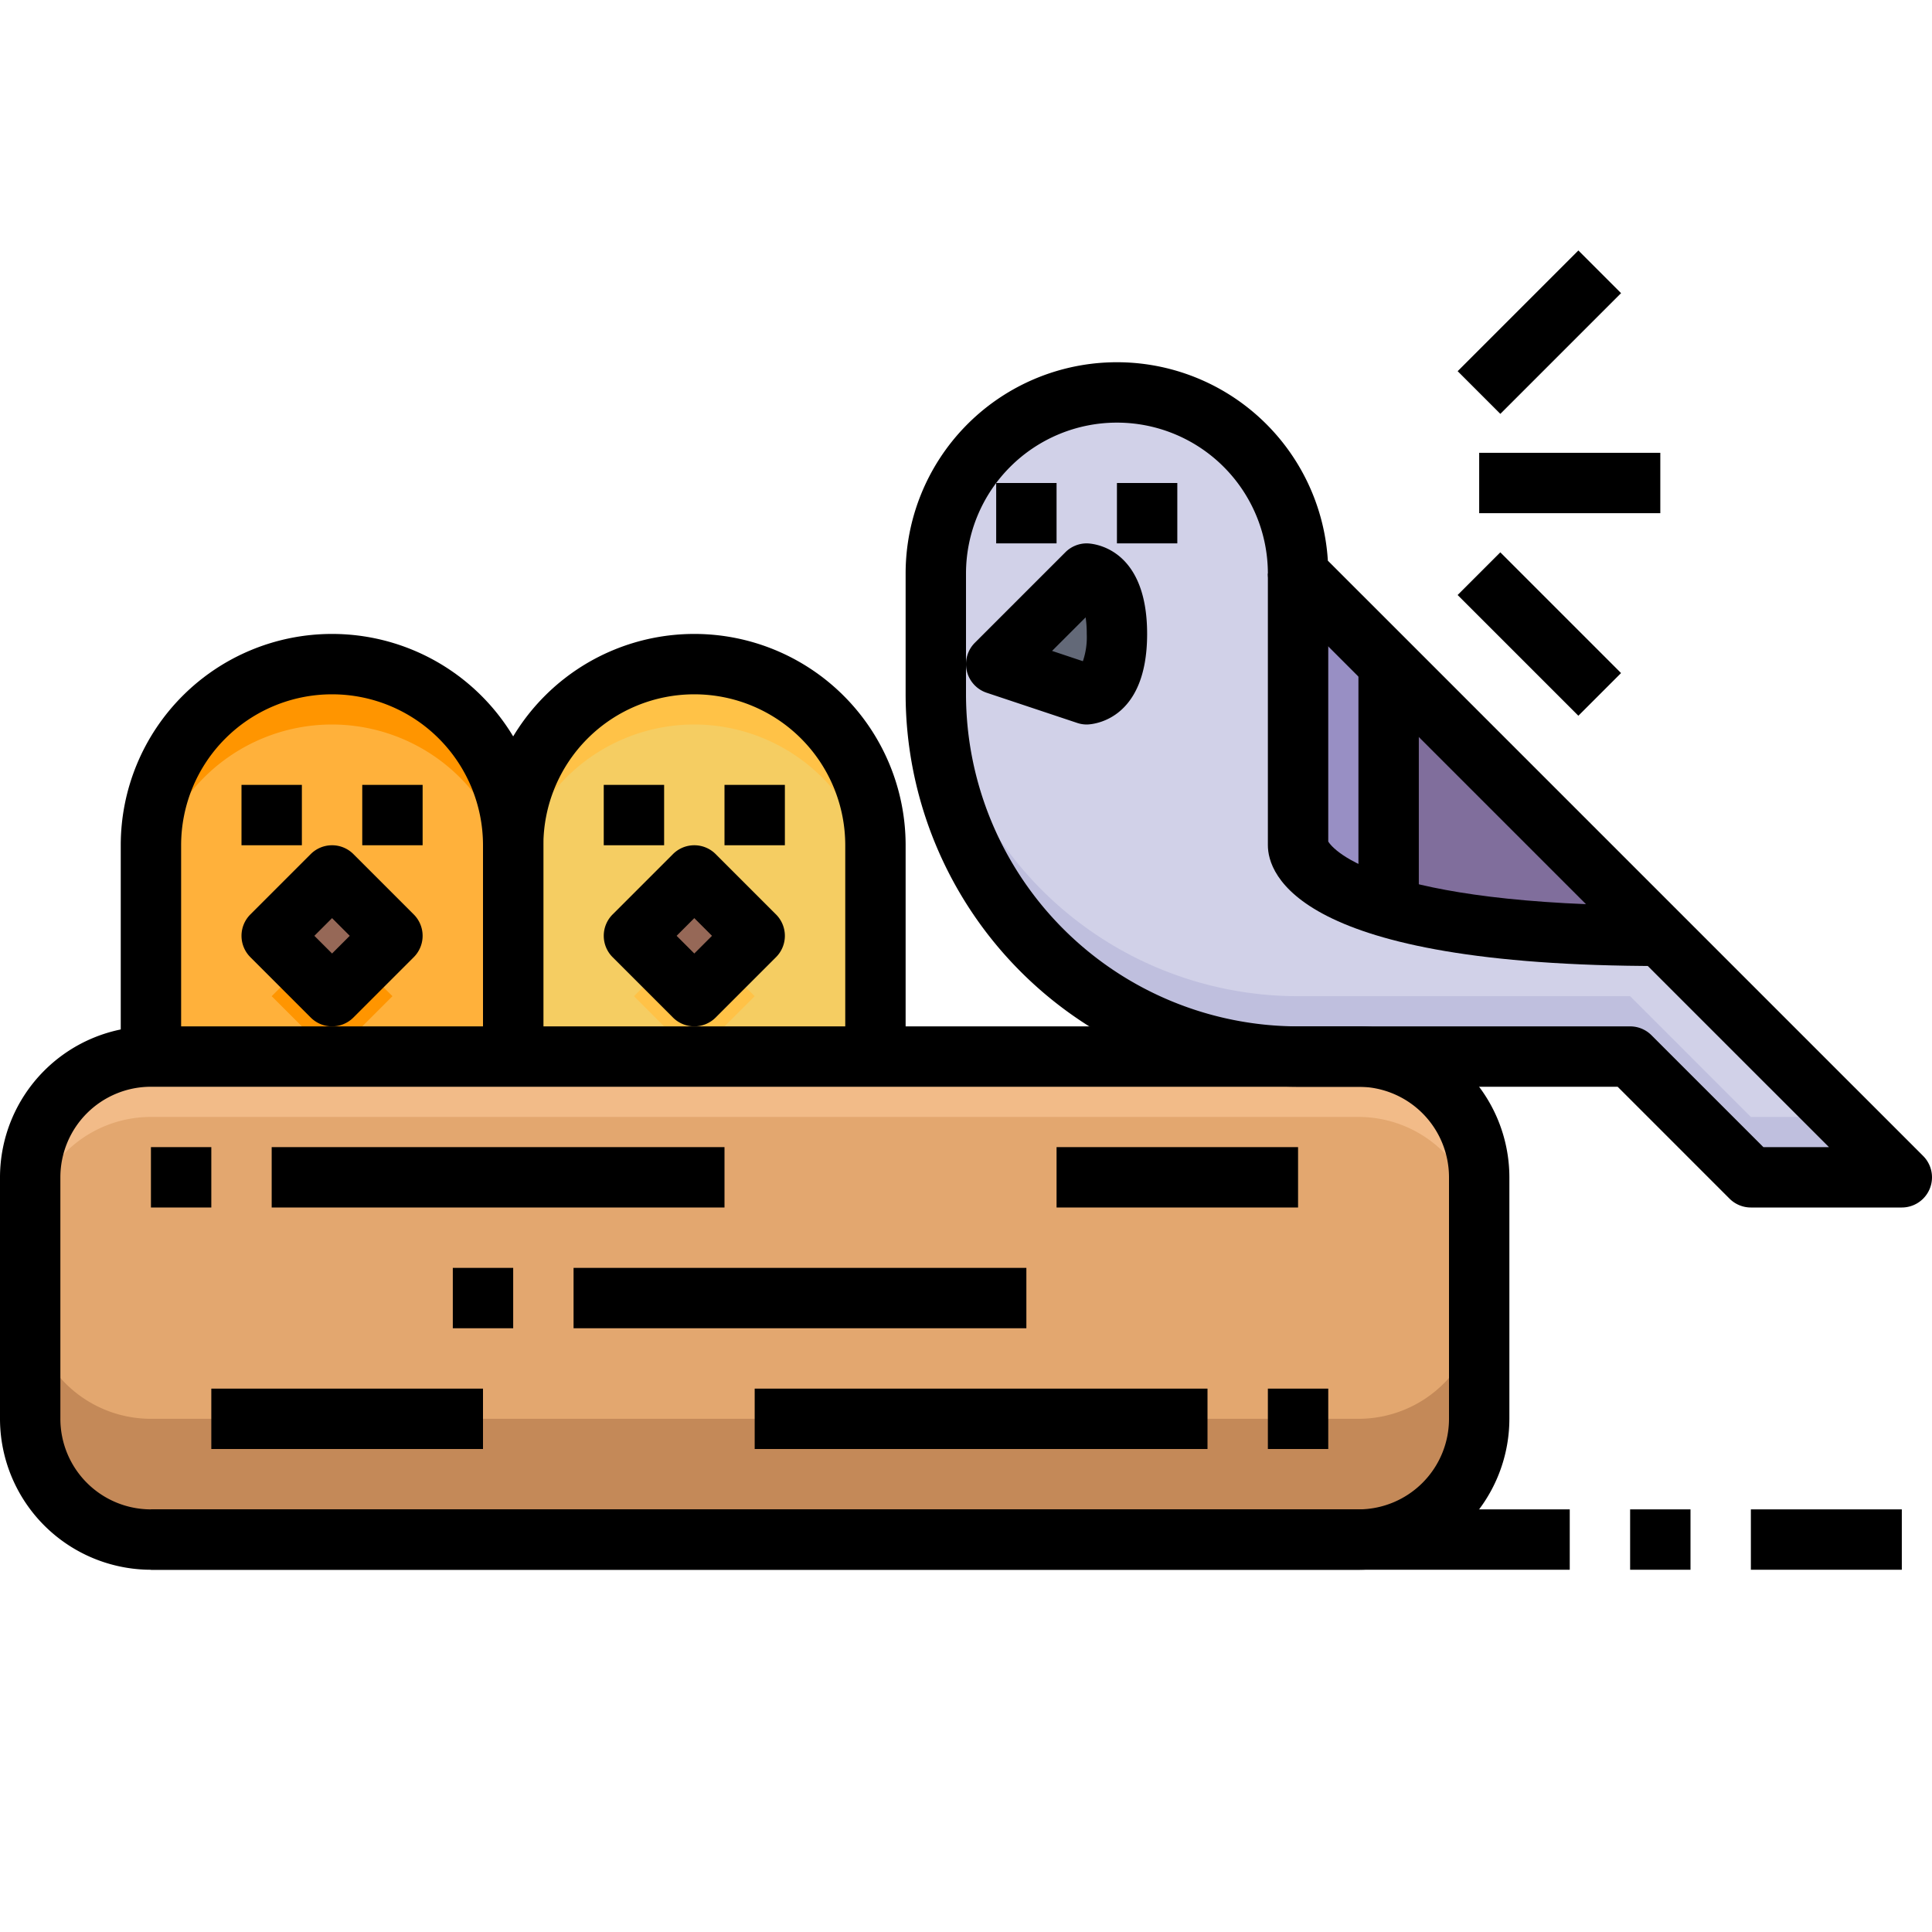 <svg height="512" viewBox="0 0 64 64" width="512" xmlns="http://www.w3.org/2000/svg"><g id="_27-Bird" data-name="27-Bird"><path d="m9.586 29.586h2.828v2.828h-2.828z" fill="#966857" transform="matrix(.707 -.707 .707 .707 -18.698 16.858)"/><path d="m21.586 29.586h2.828v2.828h-2.828z" fill="#966857" transform="matrix(.707 -.707 .707 .707 -15.184 25.343)"/><path d="m17 35h-12v-7a6 6 0 0 1 6-6 6.009 6.009 0 0 1 6 6zm-6-2 2-2-2-2-2 2z" fill="#ffb13b"/><path d="m12 32-1 1-1-1-1 1 2 2 2-2z" fill="#ff9500"/><path d="m15.24 23.76a5.944 5.944 0 0 0 -4.24-1.76 6 6 0 0 0 -6 6v2a6 6 0 0 1 6-6 6.009 6.009 0 0 1 6 6v-2a5.944 5.944 0 0 0 -1.76-4.24z" fill="#ff9500"/><path d="m29 35h-12v-7a6 6 0 0 1 6-6 6.009 6.009 0 0 1 6 6zm-6-2 2-2-2-2-2 2z" fill="#f5cd62"/><path d="m24 32-1 1-1-1-1 1 2 2 2-2z" fill="#ffc247"/><path d="m27.24 23.76a5.944 5.944 0 0 0 -4.24-1.76 6 6 0 0 0 -6 6v2a6 6 0 0 1 6-6 6.009 6.009 0 0 1 6 6v-2a5.944 5.944 0 0 0 -1.76-4.24z" fill="#ffc247"/><path d="m49 39v8a4 4 0 0 1 -4 4h-40a4 4 0 0 1 -4-4v-8a4 4 0 0 1 4-4h40a4 4 0 0 1 4 4z" fill="#e3a76f"/><path d="m45 35h-40a4 4 0 0 0 -4 4v2a4 4 0 0 1 4-4h40a4 4 0 0 1 4 4v-2a4 4 0 0 0 -4-4z" fill="#f2bb88"/><path d="m45 47h-40a4 4 0 0 1 -4-4v4a4 4 0 0 0 4 4h40a4 4 0 0 0 4-4v-4a4 4 0 0 1 -4 4z" fill="#c48958"/><path d="m46 30-.02.06a32.529 32.529 0 0 0 9.02.94l-9-9z" fill="#806e9c"/><path d="m43 28s0 1.18 2.98 2.06l.02-.06v-8l-3-3z" fill="#988fc4"/><path d="m33 22 3 1s1 0 1-2-1-2-1-2z" fill="#636978"/><path d="m36 23s1 0 1-2-1-2-1-2l-3 3zm1-10a6.009 6.009 0 0 1 6 6v9s0 1.18 2.98 2.06a32.529 32.529 0 0 0 9.02.94l8 8h-5l-4-4h-11a12 12 0 0 1 -12-12v-4a6 6 0 0 1 6-6z" fill="#d1d1e8"/><path d="m43 33h11l4 4h3l2 2h-5l-4-4h-11a12 12 0 0 1 -12-12v-2a12 12 0 0 0 12 12z" fill="#bfbfde"/><path d="m45 52h-40a5.006 5.006 0 0 1 -5-5v-8a5.006 5.006 0 0 1 5-5h40a5.006 5.006 0 0 1 5 5v8a5.006 5.006 0 0 1 -5 5zm-40-16a3 3 0 0 0 -3 3v8a3 3 0 0 0 3 3h40a3 3 0 0 0 3-3v-8a3 3 0 0 0 -3-3z"/><path d="m5 38h2v2h-2z"/><path d="m9 38h15v2h-15z"/><path d="m15 42h2v2h-2z"/><path d="m19 42h15v2h-15z"/><path d="m42 46h2v2h-2z"/><path d="m25 46h15v2h-15z"/><path d="m35 38h8v2h-8z"/><path d="m7 46h9v2h-9z"/><path d="m63 40h-5a1 1 0 0 1 -.707-.293l-3.707-3.707h-10.586a13.015 13.015 0 0 1 -13-13v-4a7 7 0 0 1 13.987-.427l19.72 19.72a1 1 0 0 1 -.707 1.707zm-4.586-2h2.172l-18.293-18.293a1 1 0 0 1 -.293-.707 5 5 0 0 0 -10 0v4a11.013 11.013 0 0 0 11 11h11a1 1 0 0 1 .707.293z"/><path d="m55 32c-12.063 0-13-3.062-13-4v-9h2v8.879c.163.258 1.676 2.121 11 2.121z"/><path d="m45 22h2v8h-2z"/><path d="m36 24a1 1 0 0 1 -.316-.052l-3-1a1 1 0 0 1 -.391-1.655l3-3a1 1 0 0 1 .707-.293c.082 0 2 .034 2 3s-1.918 3-2 3zm-1.149-2.438 1.021.341a2.459 2.459 0 0 0 .128-.903 3.616 3.616 0 0 0 -.037-.549z"/><path d="m33 16h2v2h-2z"/><path d="m37 16h2v2h-2z"/><path d="m18 35h-2v-7a5 5 0 0 0 -10 0v7h-2v-7a7 7 0 0 1 14 0z"/><path d="m11 34a1 1 0 0 1 -.707-.293l-2-2a1 1 0 0 1 0-1.414l2-2a1 1 0 0 1 1.414 0l2 2a1 1 0 0 1 0 1.414l-2 2a1 1 0 0 1 -.707.293zm-.586-3 .586.586.586-.586-.586-.586z"/><path d="m12 26h2v2h-2z"/><path d="m8 26h2v2h-2z"/><path d="m30 35h-2v-7a5 5 0 0 0 -10 0v7h-2v-7a7 7 0 0 1 14 0z"/><path d="m23 34a1 1 0 0 1 -.707-.293l-2-2a1 1 0 0 1 0-1.414l2-2a1 1 0 0 1 1.414 0l2 2a1 1 0 0 1 0 1.414l-2 2a1 1 0 0 1 -.707.293zm-.586-3 .586.586.586-.586-.586-.586z"/><path d="m24 26h2v2h-2z"/><path d="m20 26h2v2h-2z"/><path d="m49 15h6v2h-6z"/><path d="m50 18.172h2v5.657h-2z" transform="matrix(.707 -.707 .707 .707 .088 42.213)"/><path d="m48.172 10h5.657v2h-5.657z" transform="matrix(.707 -.707 .707 .707 7.159 39.284)"/><path d="m5 50h47v2h-47z"/><path d="m54 50h2v2h-2z"/><path d="m58 50h5v2h-5z"/></g></svg>